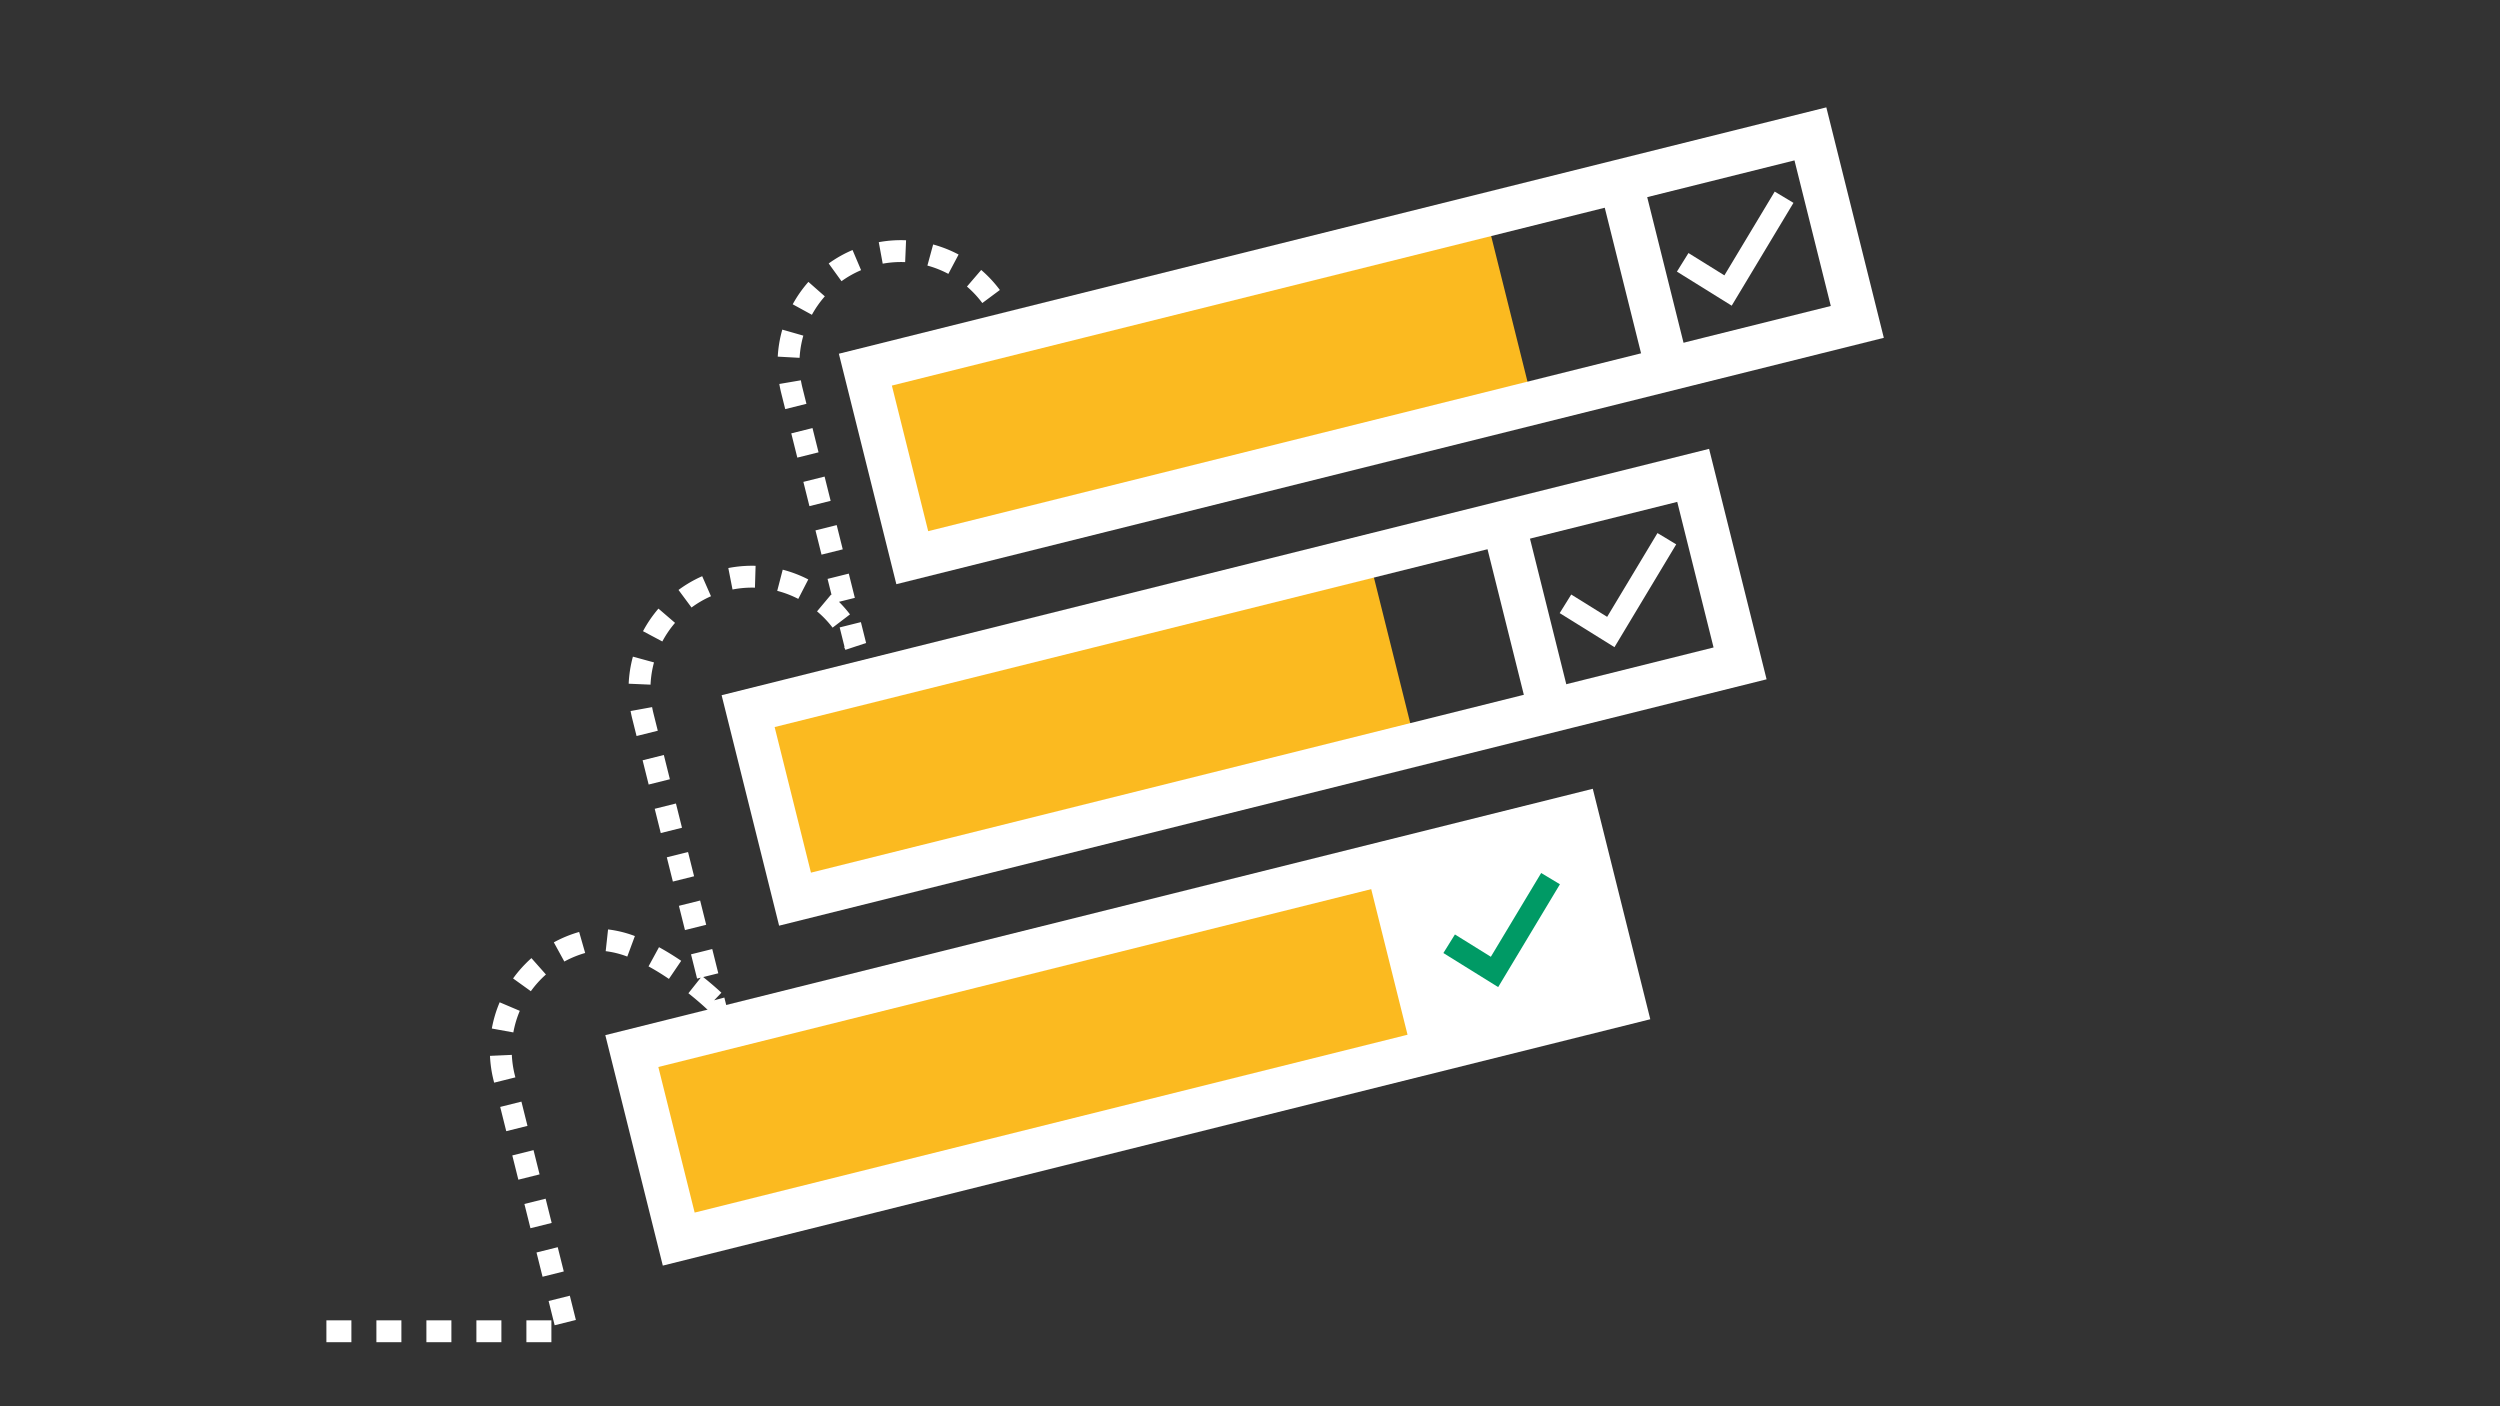 <svg xmlns="http://www.w3.org/2000/svg" xmlns:xlink="http://www.w3.org/1999/xlink" width="1600" height="900" viewBox="0 0 1600 900">
  <rect x="0" y="0" width="1600" height="900" fill="#333333" stroke="none"/>
  <defs>
    <clipPath id="clip-Steps_to_become">
      <rect width="1600" height="900"/>
    </clipPath>
  </defs>
  <g id="Steps_to_become" data-name="Steps to become" clip-path="url(#clip-Steps_to_become)">
    <g id="Layer_2" data-name="Layer 2" transform="translate(0 -1011)">
      <rect id="Rectangle_1" data-name="Rectangle 1" width="409.407" height="119.95" transform="matrix(0.97, -0.242, 0.242, 0.97, 553.832, 1247.576)" fill="#fbba20"/>
      <path id="Rectangle_2" data-name="Rectangle 2" d="M-14-14H637.53V138.058H-14ZM609.53,14H14v96.058H609.53Z" transform="matrix(0.97, -0.242, 0.242, 0.97, 553.832, 1247.576)" fill="#fff"/>
      <path id="Line_7" data-name="Line 7" d="M15.45,119.771-13.584,3.389,13.584-3.389,42.618,112.994Z" transform="translate(1037.238 1126.981)" fill="#fff"/>
      <path id="Path_8" data-name="Path 8" d="M1108.289,1206.634l-35.059-21.8,7.392-11.89,22.986,14.291,32.207-53.617,12,7.209Z" fill="#fff"/>
      <rect id="Rectangle_3" data-name="Rectangle 3" width="409.407" height="119.95" transform="matrix(0.97, -0.242, 0.242, 0.97, 478.801, 1466.128)" fill="#fbba20"/>
      <path id="Rectangle_4" data-name="Rectangle 4" d="M-14-14H637.53V138.058H-14ZM609.53,14H14v96.058H609.53Z" transform="matrix(0.97, -0.242, 0.242, 0.97, 478.801, 1466.128)" fill="#fff"/>
      <path id="Line_8" data-name="Line 8" d="M15.45,119.771-13.584,3.389,13.584-3.389,42.618,112.994Z" transform="translate(962.207 1345.532)" fill="#fff"/>
      <path id="Path_9" data-name="Path 9" d="M1033.258,1425.185l-35.059-21.8,7.392-11.89,22.986,14.291,32.207-53.617,12,7.209Z" fill="#fff"/>
      <rect id="Rectangle_5" data-name="Rectangle 5" width="497.873" height="119.95" transform="matrix(0.97, -0.242, 0.242, 0.97, 404.368, 1683.684)" fill="#fbba20"/>
      <rect id="Rectangle_6" data-name="Rectangle 6" width="125.701" height="119.95" transform="matrix(0.97, -0.242, 0.242, 0.97, 888.431, 1567.158)" fill="#fff"/>
      <path id="Rectangle_7" data-name="Rectangle 7" d="M-14-14H637.53V138.058H-14ZM609.53,14H14v96.058H609.53Z" transform="matrix(0.97, -0.242, 0.242, 0.97, 404.368, 1683.684)" fill="#fff"/>
      <path id="Line_9" data-name="Line 9" d="M15.45,119.771-13.584,3.389,13.584-3.389,42.618,112.994Z" transform="translate(887.774 1563.088)" fill="#fff"/>
      <path id="Path_10" data-name="Path 10" d="M958.825,1642.741l-35.059-21.8,7.392-11.89,22.986,14.291,32.207-53.617,12,7.209Z" fill="#009a65"/>
      <path id="Path_11" data-name="Path 11" d="M352.893,1870.017l-16,0,0-14,16,0Zm-32,0-16,0,0-14,16,0Zm-32,0-16,0,0-14,16,0Zm-32,0-16,0,0-14,16,0Zm-32,0-16,0,0-14,16,0Zm130.088-10.852-3.873-15.524,13.584-3.389,3.873,15.524Zm-7.746-31.048-3.873-15.524,13.584-3.389,3.873,15.524Zm-7.746-31.048-3.873-15.524,13.584-3.389,3.873,15.524ZM331.745,1766l-3.873-15.524,13.584-3.389,3.873,15.524ZM324,1734.956l-3.873-15.524,13.584-3.389,3.873,15.524Zm-7.746-31.048-.382-1.533a79.452,79.452,0,0,1-2.284-15.626l13.986-.629a65.424,65.424,0,0,0,1.881,12.866l.382,1.533Zm153.162-31.085-17.388-16.351c-.044-.042-4.492-4.266-11.454-9.795l7.918-9.973-2.368.591-3.873-15.524,13.584-3.389,3.873,15.524-9.669,2.412c7.058,5.651,11.462,9.841,11.653,10.023l-4.64,4.862,6.529-1.773Zm-140.876-1.071-13.776-2.5a78.96,78.96,0,0,1,5.023-16.788l12.884,5.476A64.945,64.945,0,0,0,328.539,1671.752Zm11.2-26.375-11.368-8.171a79.128,79.128,0,0,1,11.738-13.006l9.288,10.476A65.107,65.107,0,0,0,339.744,1645.377Zm88.37-7.875c-4.452-3.021-8.844-5.717-13.054-8.013l6.7-12.291c4.6,2.511,9.386,5.445,14.212,8.719Zm-66.937-11.117-6.728-12.277a79.038,79.038,0,0,1,16.208-6.657l3.853,13.459A65.014,65.014,0,0,0,361.177,1626.384Zm40.289-3.178a58.58,58.58,0,0,0-13.816-3.454l1.516-13.918a72.49,72.49,0,0,1,17.162,4.243Zm36.912-16.96-3.873-15.524,13.584-3.389,3.873,15.524Zm-7.746-31.048-3.873-15.524,13.584-3.389,3.873,15.524Zm-7.746-31.048-3.873-15.524,13.584-3.389,3.873,15.524Zm-7.746-31.048-3.873-15.524,13.584-3.389,3.873,15.524Zm-7.746-31.048-2.738-10.976q-.626-2.511-1.083-5.023l13.773-2.51q.377,2.071.894,4.143l2.738,10.976Zm8.958-32.882-13.987-.6a78.6,78.6,0,0,1,2.7-17.321l13.5,3.69A64.577,64.577,0,0,0,416.353,1449.17Zm124.7-22.27-.807-1.851.236-.107-3.093-12.4,13.584-3.389,3.331,13.353Zm-117.158-5.36-12.361-6.573a79.409,79.409,0,0,1,9.879-14.462l10.616,9.126A65.374,65.374,0,0,0,423.895,1421.54Zm108.964-8.852a64.889,64.889,0,0,0-9.953-10.421l8.988-10.734.322.271-2.571-10.307,13.584-3.389,3.873,15.524-10.143,2.531a78.747,78.747,0,0,1,7.04,8.044Zm-90.281-12.872-8.335-11.248a78.524,78.524,0,0,1,15.165-8.8l5.627,12.819A64.489,64.489,0,0,0,442.578,1399.816Zm68.316-5.53a65.14,65.14,0,0,0-13.467-5.145l3.514-13.552a79.177,79.177,0,0,1,16.365,6.251Zm-42.087-6-2.687-13.74a78.956,78.956,0,0,1,17.466-1.435l-.417,13.994A64.872,64.872,0,0,0,468.807,1388.287Zm56.964-22.314-3.873-15.524,13.584-3.389,3.873,15.524Zm-7.746-31.048-3.873-15.524,13.584-3.389,3.873,15.524Zm-7.746-31.048-3.873-15.524,13.584-3.389,3.873,15.524Zm-7.746-31.048-2.527-10.13q-.744-2.982-1.249-5.964l13.8-2.344q.417,2.458,1.03,4.919l2.527,10.13Zm9.208-32.821-13.979-.771a78.625,78.625,0,0,1,2.916-17.286l13.459,3.854A64.607,64.607,0,0,0,511.742,1240.006Zm127.765-12.11a65.588,65.588,0,0,0-3.589-10.51l12.814-5.638a79.614,79.614,0,0,1,4.358,12.759Zm-119.889-15.429-12.281-6.721a79.388,79.388,0,0,1,10.053-14.342l10.505,9.254A65.364,65.364,0,0,0,519.619,1212.468Zm109.063-7.531a64.846,64.846,0,0,0-9.825-10.541l9.117-10.624a78.886,78.886,0,0,1,11.949,12.819Zm-90.119-13.964-8.2-11.349a78.537,78.537,0,0,1,15.271-8.611l5.471,12.887A64.5,64.5,0,0,0,538.562,1190.972Zm68.379-4.7a65.178,65.178,0,0,0-13.4-5.307l3.678-13.508A79.2,79.2,0,0,1,613.5,1173.9Zm-42.01-6.511-2.521-13.771a78.809,78.809,0,0,1,17.482-1.223l-.588,13.988A64.8,64.8,0,0,0,564.932,1179.76Z" fill="#fff"/>
    </g>
  </g>
</svg>
